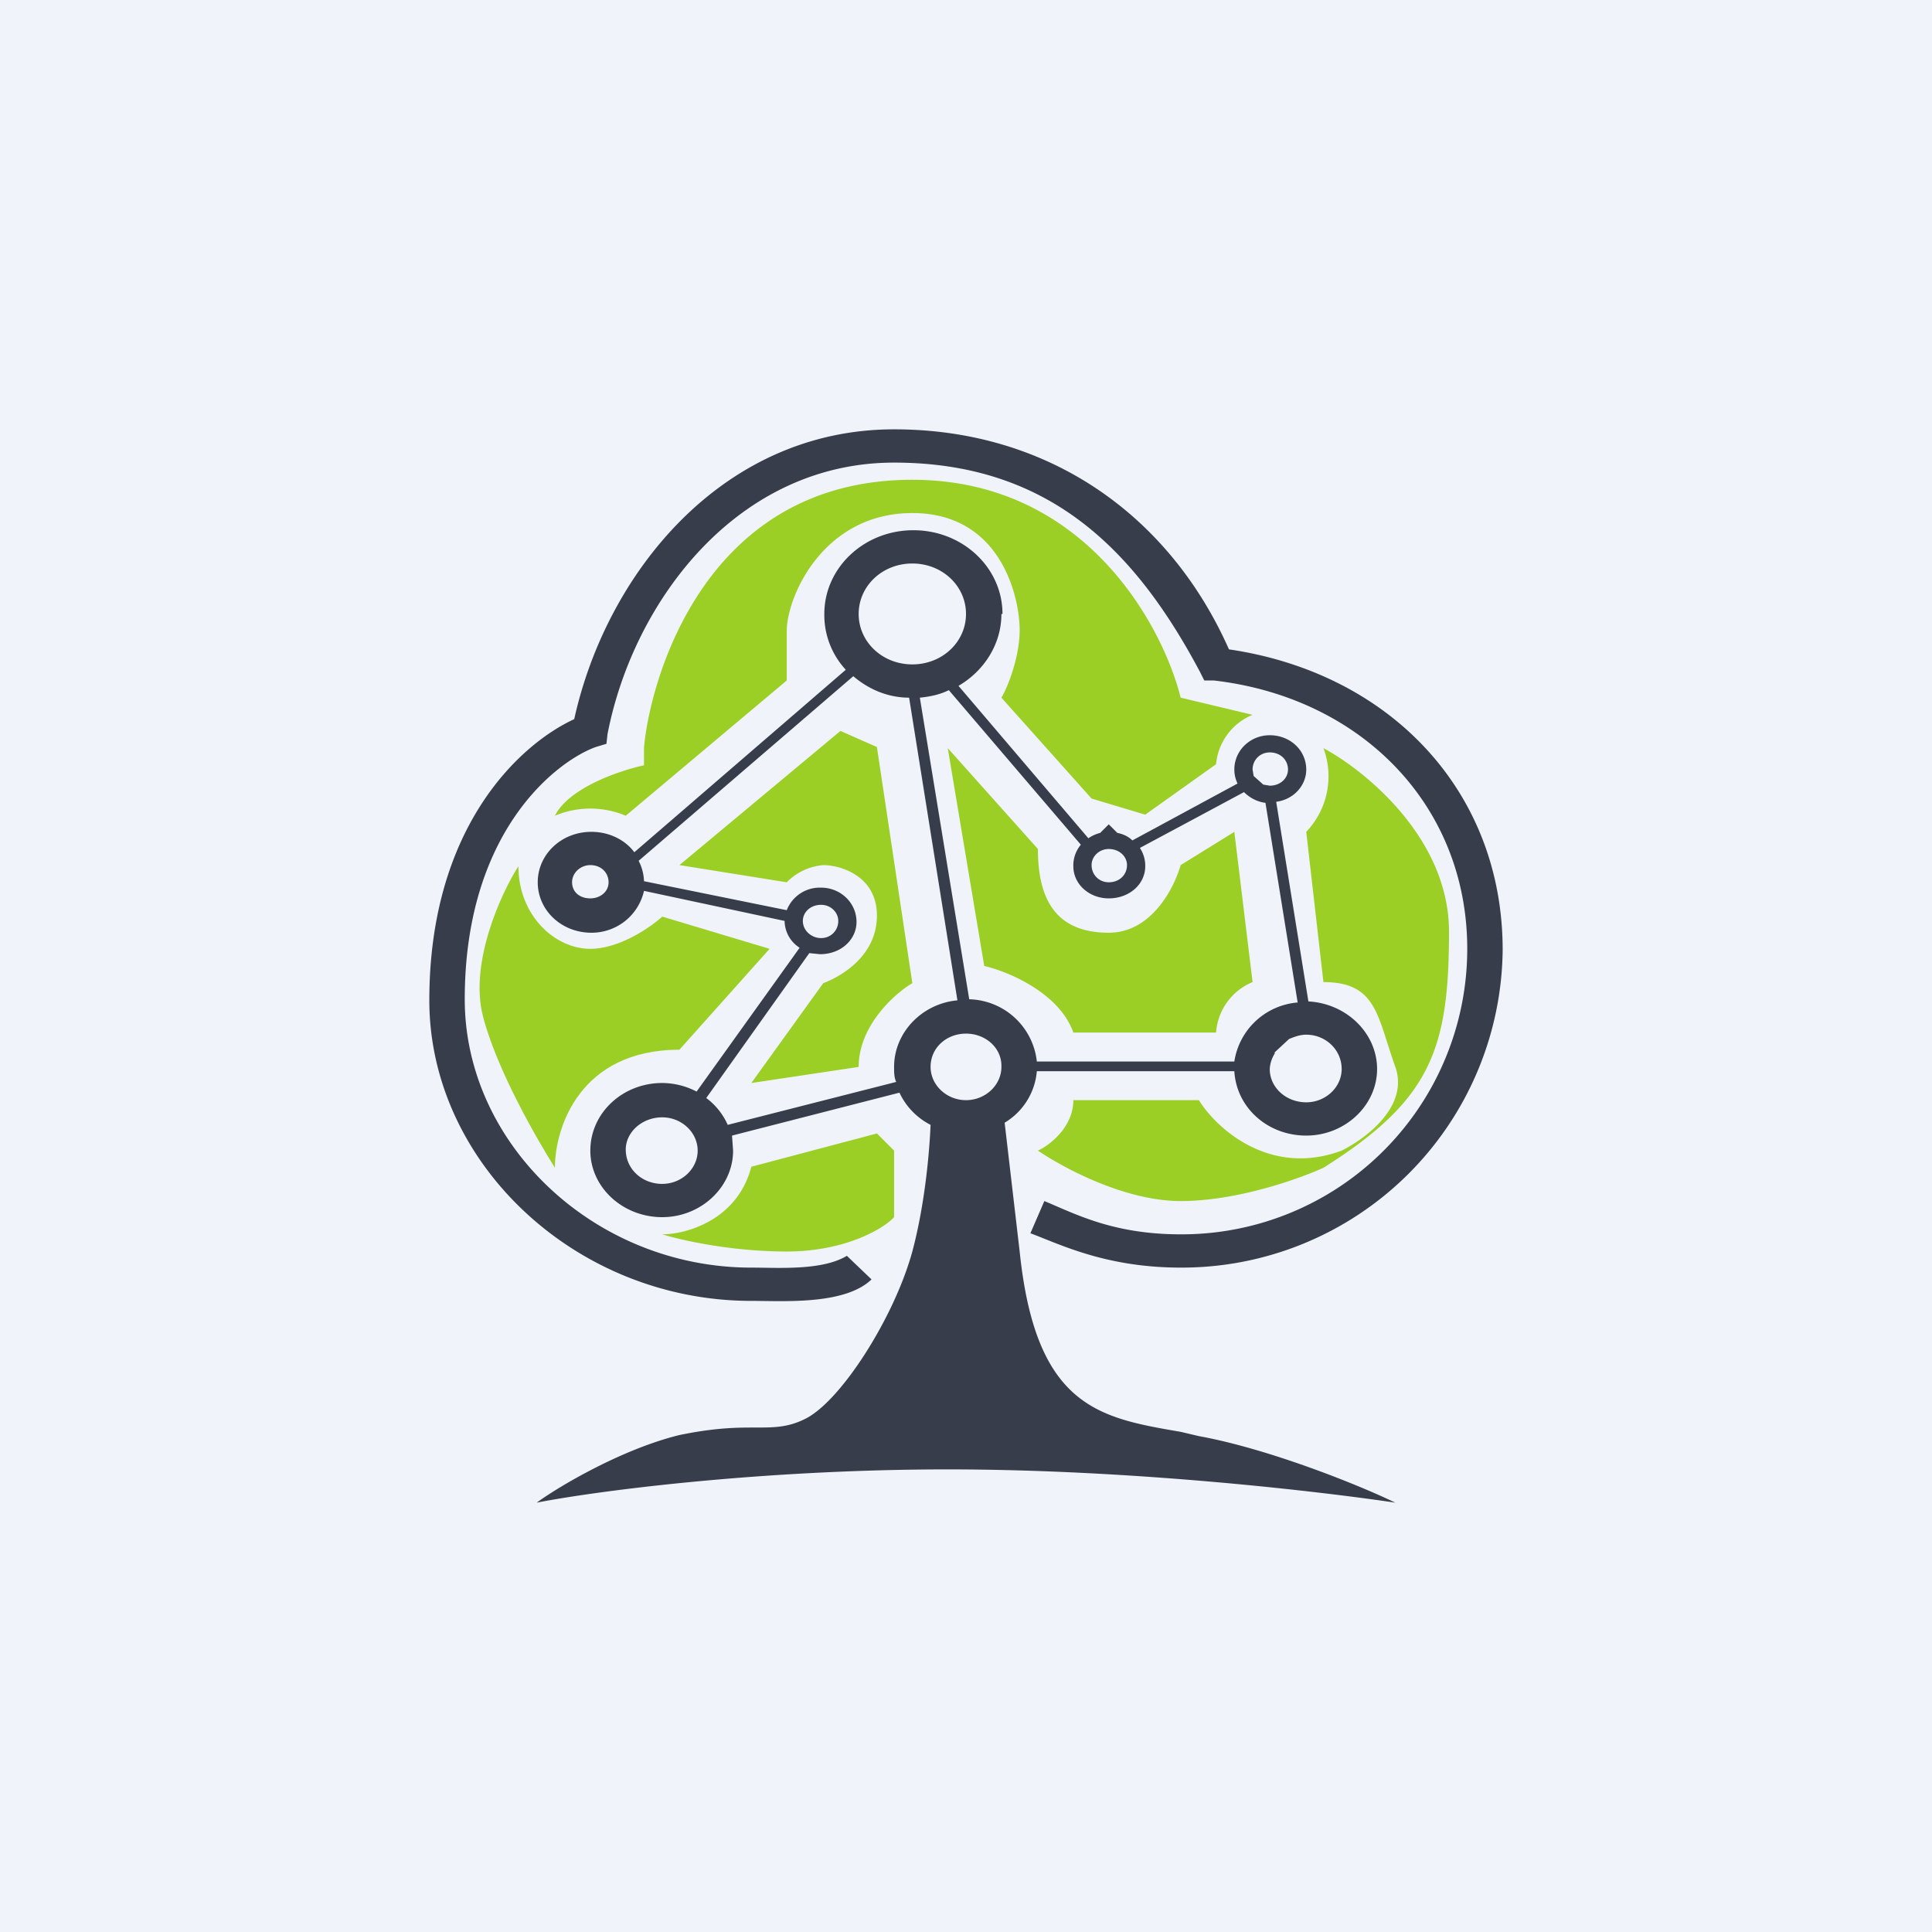 <!-- by TradingView --><svg width="18" height="18" viewBox="0 0 18 18" xmlns="http://www.w3.org/2000/svg"><path fill="#F0F3FA" d="M0 0h18v18H0z"/><path d="m7.17 8.84-.84.94c-.93 0-1.16.73-1.16 1.1-.17-.27-.54-.91-.67-1.41-.13-.5.17-1.15.33-1.4 0 .46.34.77.67.77.27 0 .56-.2.67-.3l1 .3Z" fill="#9BCF25"/><path d="m7.83 6.81-1.5 1.25 1 .16a.54.54 0 0 1 .34-.16c.16 0 .5.1.5.47 0 .38-.34.57-.5.63l-.67.93 1-.15c0-.38.33-.68.5-.78l-.33-2.2-.34-.15Z" fill="#9BCF25"/><path d="M5.83 7.6a.85.85 0 0 0-.66 0c.13-.26.6-.42.83-.47v-.16c.04-.52.5-2.5 2.5-2.5 1.6 0 2.33 1.35 2.5 2.03l.67.16a.55.55 0 0 0-.34.46l-.66.47-.5-.15-.84-.94c.06-.1.17-.38.17-.63 0-.3-.17-1.09-1-1.09s-1.17.78-1.17 1.1v.46L5.83 7.6Z" fill="#9BCF25"/><path d="m9.17 9-.34-2.03.84.94c0 .46.16.78.66.78.4 0 .61-.42.67-.63l.5-.31.17 1.4a.55.55 0 0 0-.34.47H10c-.13-.37-.61-.57-.83-.62ZM8.33 10.72l-.16-.16-1.17.31c-.13.5-.61.63-.83.63.16.05.63.16 1.16.16.54 0 .9-.21 1-.32v-.62Z" fill="#9BCF25"/><path d="M10 10.25c0 .25-.22.42-.33.47.22.15.8.47 1.33.47s1.11-.21 1.33-.31c1-.63 1.17-1.1 1.17-2.2 0-.87-.78-1.5-1.17-1.71a.75.75 0 0 1-.16.78l.16 1.4c.5 0 .5.32.67.79.13.37-.28.67-.5.78-.67.25-1.17-.21-1.33-.47H10Z" fill="#9BCF25"/><path fill-rule="evenodd" d="M9 5.72c0 .26-.22.47-.5.47S8 5.98 8 5.72s.22-.47.5-.47.5.21.5.47Zm.33 0c0 .28-.16.53-.4.67l1.21 1.42a.34.34 0 0 1 .11-.05l.08-.08.08.08c.05.01.1.03.14.07l.98-.53a.3.3 0 0 1-.03-.13c0-.18.15-.32.33-.32.19 0 .34.14.34.32 0 .15-.12.28-.28.3l.3 1.86c.36.02.64.3.64.63 0 .34-.3.62-.66.62-.36 0-.65-.26-.67-.6H9.66a.62.62 0 0 1-.3.48l.14 1.2c.15 1.45.74 1.55 1.5 1.68l.17.04c.66.12 1.5.46 1.83.62-.67-.1-2.43-.31-4.17-.31-1.73 0-3.27.2-3.83.31.22-.16.8-.5 1.33-.63.34-.07.54-.07.71-.07.17 0 .3 0 .46-.08.33-.16.83-.94 1-1.56.12-.45.16-.94.17-1.18a.64.64 0 0 1-.29-.3l-1.56.4.01.14c0 .34-.3.62-.66.62-.37 0-.67-.28-.67-.62 0-.35.3-.63.67-.63a.7.7 0 0 1 .32.08l.96-1.34a.3.3 0 0 1-.14-.25L6 8.3a.5.5 0 0 1-.49.39c-.28 0-.5-.21-.5-.47s.22-.47.5-.47c.16 0 .31.07.4.19l1.97-1.7a.75.75 0 0 1-.2-.52c0-.43.37-.78.83-.78.46 0 .83.35.83.78Zm-.98 4.36-1.57.4a.63.63 0 0 0-.2-.25l.96-1.35.1.01c.2 0 .34-.14.34-.3 0-.18-.15-.32-.33-.32a.33.33 0 0 0-.32.21L6 8.21a.44.44 0 0 0-.05-.19l2-1.72c.14.12.32.2.52.2l.45 2.82c-.33.03-.59.3-.59.62 0 .05 0 .1.02.14Zm1.72-2.21a.3.3 0 0 0-.07.2c0 .17.15.3.33.3.19 0 .34-.13.34-.3a.3.3 0 0 0-.05-.17l.97-.52c.05.05.12.09.2.1l.3 1.86a.65.65 0 0 0-.59.55H9.66a.65.65 0 0 0-.63-.58L8.57 6.5c.1-.01.19-.03.27-.07l1.23 1.44Zm1.61-.64.09.08.06.01c.1 0 .17-.07.17-.15 0-.09-.07-.16-.17-.16-.09 0-.16.07-.16.16l.01.06Zm.2 2.58a.3.3 0 0 0-.05.15c0 .17.15.31.34.31.18 0 .33-.14.33-.31 0-.18-.15-.32-.33-.32-.06 0-.11.02-.16.04l-.14.13Zm-2.55.13c0 .17-.15.31-.33.31-.18 0-.33-.14-.33-.31 0-.18.15-.31.33-.31.18 0 .33.13.33.3Zm1.17-1.88c0 .09-.07.16-.17.16-.09 0-.16-.07-.16-.16 0-.08.07-.15.16-.15.1 0 .17.07.17.15Zm-2.85.68c.09 0 .16-.07.16-.16 0-.08-.07-.15-.16-.15-.1 0-.17.07-.17.15 0 .09.08.16.17.16Zm-1.98-.52c0 .09-.08.15-.17.15-.1 0-.17-.06-.17-.15s.08-.16.17-.16c.1 0 .17.07.17.16Zm.5 2.81c.18 0 .33-.14.33-.31 0-.17-.15-.31-.33-.31-.19 0-.34.14-.34.3 0 .18.15.32.34.32Z" fill="#373D4B"/><path d="m5.66 6.84-.01.09-.1.03c-.36.13-1.22.78-1.22 2.35 0 1.35 1.21 2.5 2.67 2.5.25 0 .66.03.89-.11l.23.22c-.25.24-.82.2-1.12.2-1.64 0-3-1.29-3-2.8 0-1.6.83-2.38 1.35-2.62C5.65 5.34 6.73 4 8.33 4c1.45 0 2.57.81 3.12 2.05 1.5.22 2.55 1.32 2.55 2.8a2.99 2.99 0 0 1-3 2.96c-.7 0-1.13-.22-1.4-.32l.13-.3c.29.12.64.31 1.27.31a2.66 2.66 0 0 0 2.67-2.66c0-1.33-.98-2.34-2.36-2.5h-.09l-.04-.08c-.6-1.13-1.4-1.95-2.85-1.95-1.46 0-2.43 1.29-2.67 2.53Z" fill="#373D4B"/></svg>